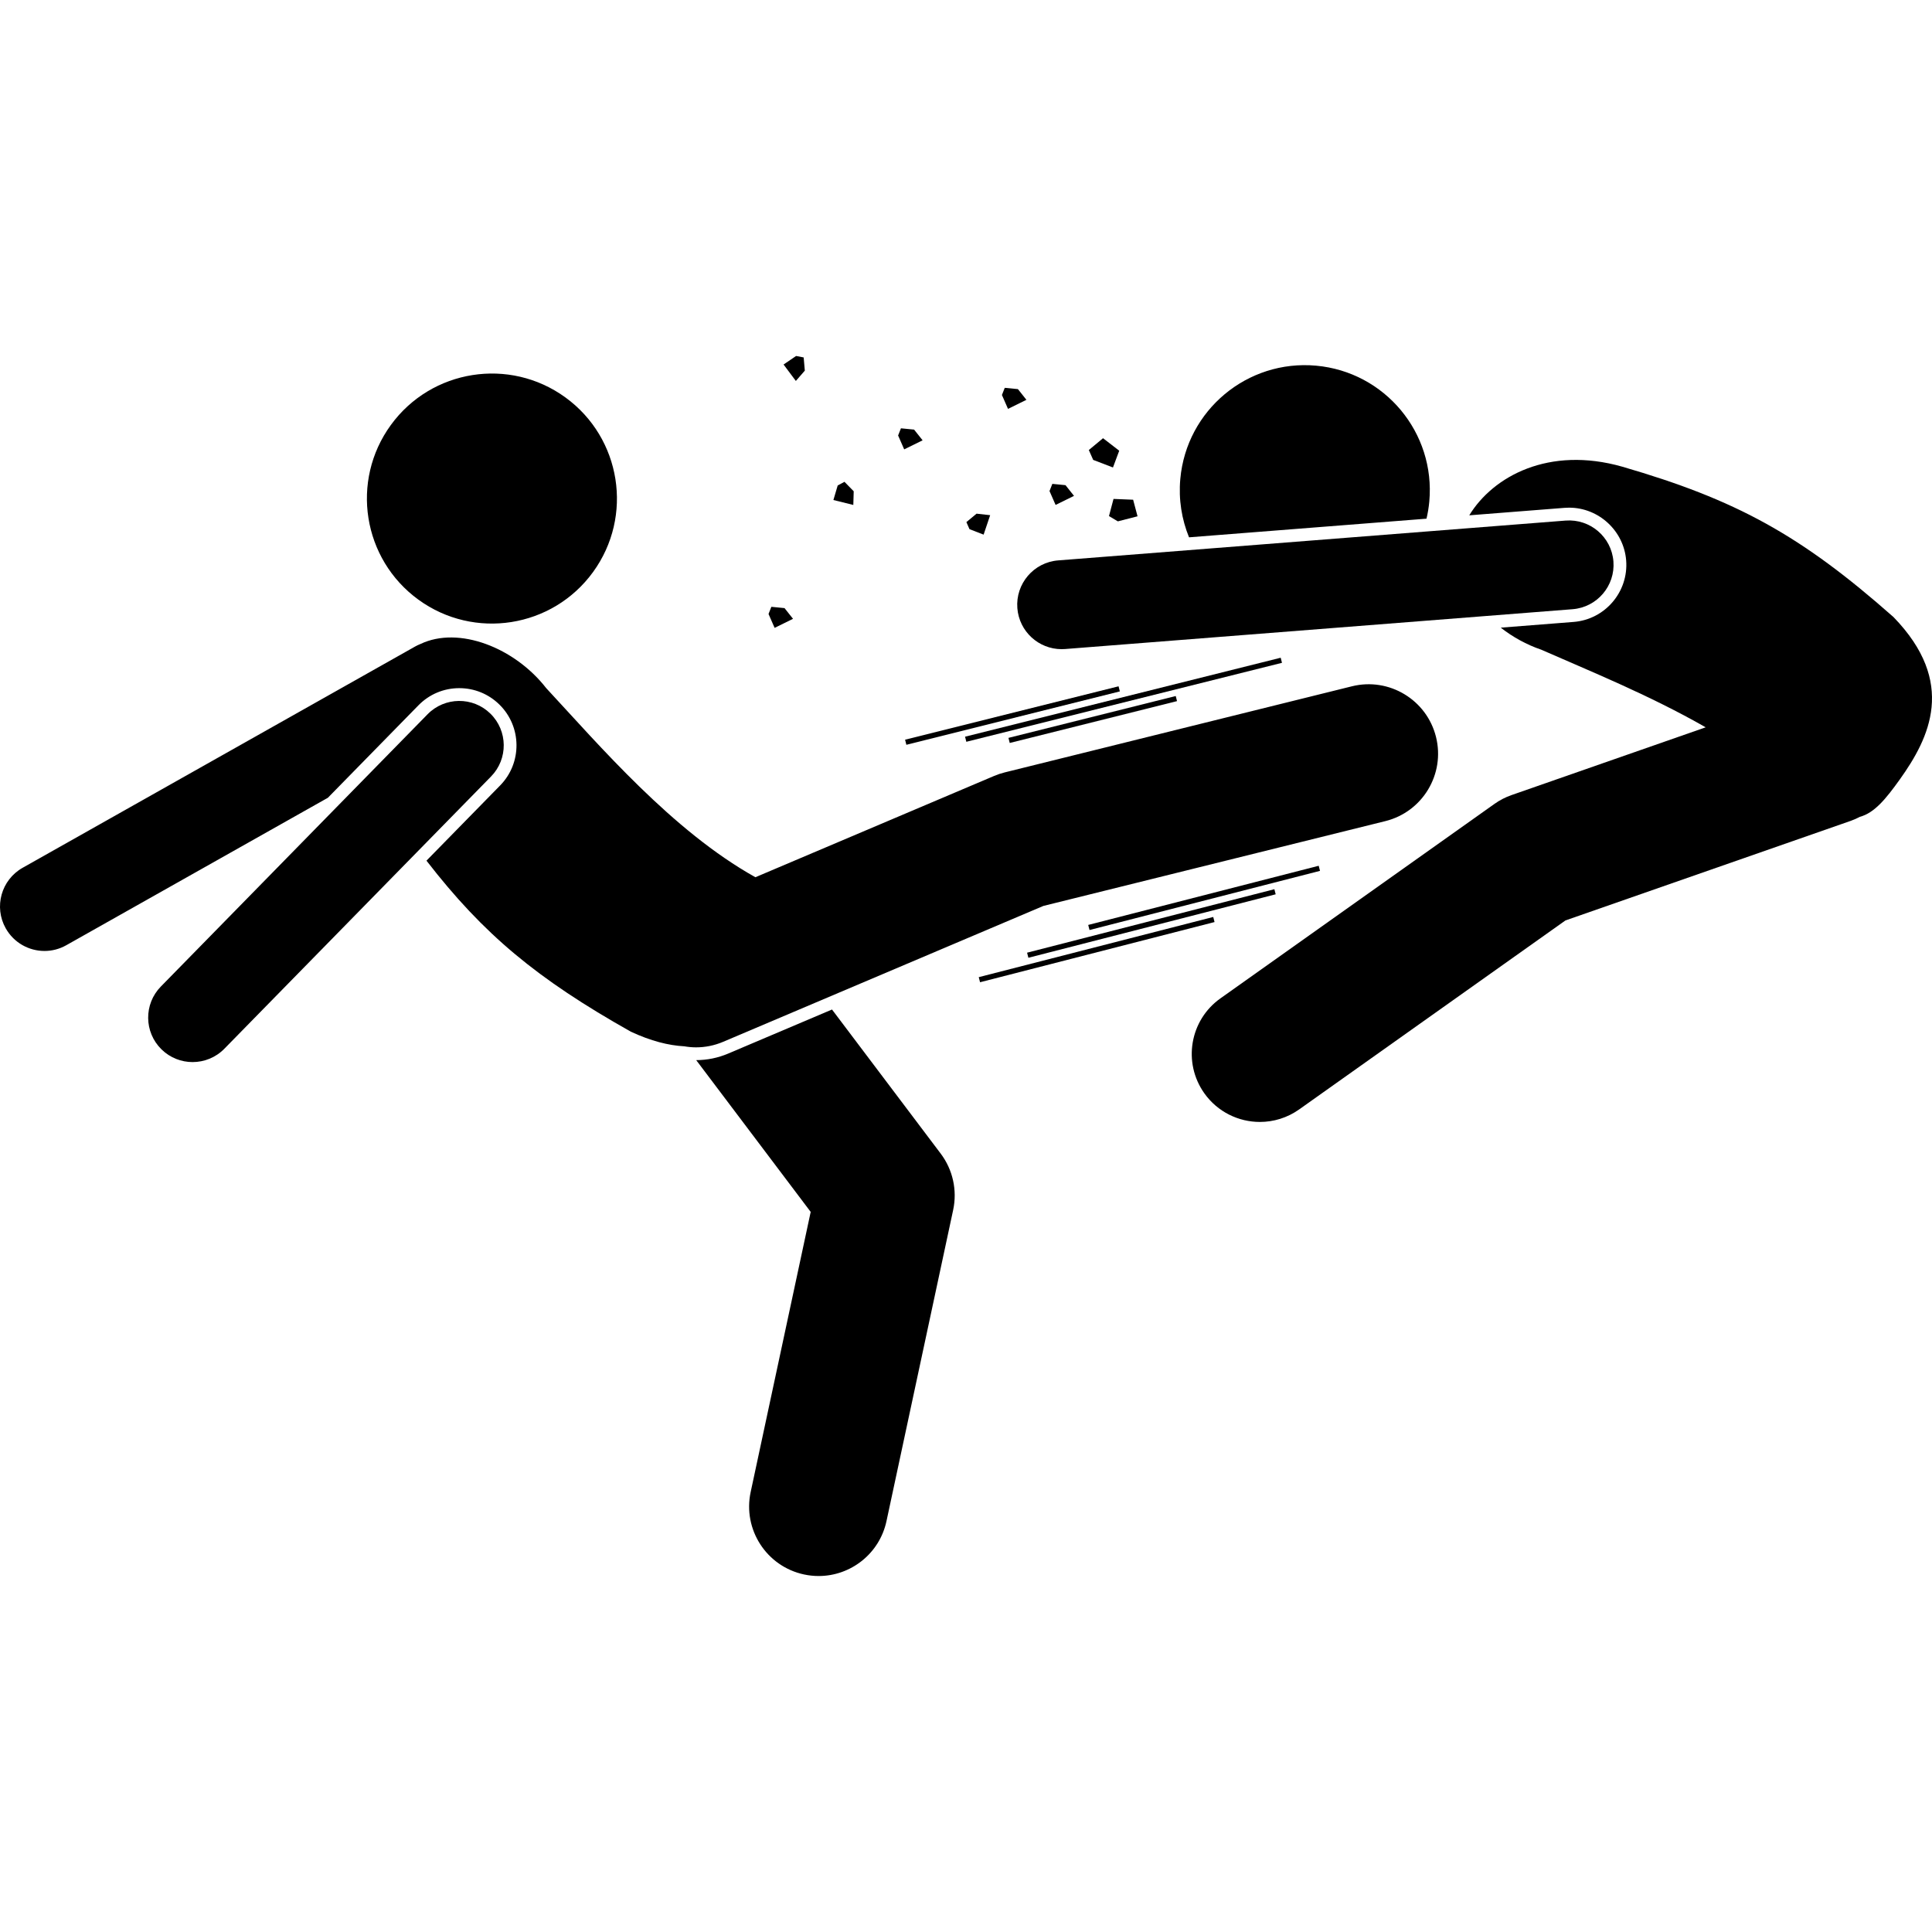 <svg id="SvgjsSvg1001" width="256" height="256" xmlns="http://www.w3.org/2000/svg" version="1.1"
    xmlns:xlink="http://www.w3.org/1999/xlink" xmlns:svgjs="http://svgjs.com/svgjs">
    <defs id="SvgjsDefs1002"></defs>
    <g id="SvgjsG1008">
        <svg xmlns="http://www.w3.org/2000/svg" enable-background="new 0 0 347.735 219.591"
            viewBox="0 0 347.735 219.591" width="256" height="256">
            <path
                d="M125.308 126.737l20.606 27.318-10.803 50.414c-1.446 6.75 2.854 13.395 9.604 14.842.883.189 1.764.28 2.632.28 5.768 0 10.952-4.016 12.21-9.883l12-56c.76-3.547-.059-7.25-2.243-10.146l-19.563-25.934-18.695 7.932C129.221 126.338 127.287 126.733 125.308 126.737zM11.93 106.057l47.083-26.54L75.31 62.88c1.952-1.994 4.565-3.093 7.357-3.093 2.711 0 5.271 1.045 7.208 2.942 4.057 3.974 4.124 10.508.149 14.565L76.76 90.836c10.285 13.288 19.871 21.257 36.78 30.78 3.599 1.68 6.782 2.481 9.62 2.633.697.12 1.405.189 2.12.189 1.628 0 3.283-.32 4.877-.997l57.647-24.46 61.538-15.262c6.7-1.662 10.785-8.44 9.124-15.141-1.663-6.701-8.449-10.787-15.142-9.124l-62.5 15.5c-.64.159-1.267.368-1.874.625l-42.987 18.24c-14.969-8.344-28.09-23.745-37.651-34.034-5.688-7.309-15.75-11.234-22.637-7.945-.317.128-.631.27-.937.443L4.073 92.119c-3.849 2.17-5.21 7.049-3.04 10.897 1.47 2.607 4.183 4.073 6.977 4.073C9.339 107.089 10.688 106.757 11.93 106.057z"
                fill="#000000" class="color000 svgShape"></path>
            <path
                d="M88.382,75.686c3.092-3.156,3.04-8.221-0.116-11.313c-3.158-3.093-8.223-3.04-11.313,0.117l-48,49
		c-3.092,3.156-3.04,8.221,0.116,11.313c1.558,1.525,3.578,2.285,5.598,2.285c2.075,0,4.149-0.802,5.716-2.402L88.382,75.686z"
                fill="#000000" class="color000 svgShape"></path>
            <circle cx="88.543" cy="25.667" r="22.5" transform="rotate(-53.978 88.537 25.667)"
                fill="#000000" class="color000 svgShape"></circle>
            <path
                d="M257.257 26.181c1.121-12.376-8.004-23.317-20.379-24.437C224.5.623 213.561 9.746 212.44 22.123c-.336 3.71.255 7.289 1.571 10.515l42.741-3.354C256.988 28.275 257.161 27.241 257.257 26.181zM340.801 46.988c-16.753-14.816-28.367-21.12-48.811-27.062-13.211-3.756-23.255 1.728-27.543 8.753l17.166-1.347c.271-.021.54-.031.806-.031 5.34 0 9.851 4.17 10.269 9.494.444 5.662-3.801 10.63-9.463 11.074l-13.109 1.029c2.158 1.688 4.639 3.065 7.28 3.962 8.423 3.71 19.422 8.15 29.605 13.975l-34.952 12.2c-1.087.379-2.114.909-3.053 1.575l-49.335 35.012c-5.518 3.916-6.815 11.563-2.9 17.08 2.389 3.365 6.165 5.161 10.001 5.161 2.451 0 4.928-.734 7.079-2.261l47.92-34.008 51.362-17.929c.57-.199 1.107-.448 1.628-.72 2.62-.709 4.661-3.194 7.194-6.736C347.278 68.757 352.226 58.755 340.801 46.988z"
                fill="#000000" class="color000 svgShape"></path>
            <path
                d="M283.045,45.577c4.404-0.346,7.695-4.196,7.35-8.602c-0.346-4.404-4.198-7.689-8.602-7.35l-91.333,7.167
		c-4.404,0.346-7.695,4.196-7.35,8.602c0.329,4.192,3.832,7.374,7.967,7.374c0.21,0,0.422-0.008,0.635-0.024L283.045,45.577z"
                fill="#000000" class="color000 svgShape"></path>
            <rect width="43.572" height=".945" x="175.59" y="106.381"
                transform="rotate(-14.396 197.346 106.823)" fill="#000000" class="color000 svgShape"></rect>
            <rect width="42.829" height=".945" x="195.304" y="97.074"
                transform="rotate(-14.396 216.686 97.518)" fill="#000000" class="color000 svgShape"></rect>
            <rect width="45.952" height=".945" x="184.251" y="101.681"
                transform="rotate(-14.396 207.195 102.124)" fill="#000000" class="color000 svgShape"></rect>
            <rect width="31.037" height=".945" x="181.16" y="64.957"
                transform="rotate(-14.046 196.675 65.43)" fill="#000000" class="color000 svgShape"></rect>
            <rect width="39.607" height=".945" x="162.428" y="64.237"
                transform="rotate(-14.04 182.265 64.718)" fill="#000000" class="color000 svgShape"></rect>
            <rect width="58.562" height=".945" x="172.938" y="61.404"
                transform="rotate(-14.046 202.215 61.877)" fill="#000000" class="color000 svgShape"></rect>
            <polygon
                points="199.602 28.813 201.198 29.765 204.742 28.856 203.949 25.871 200.42 25.728"
                fill="#000000" class="color000 svgShape"></polygon>
            <polygon
                points="177.038 32.154 178.217 28.655 175.771 28.381 173.937 29.899 174.493 31.169"
                fill="#000000" class="color000 svgShape"></polygon>
            <polygon
                points="142.734 47.307 141.204 45.379 138.834 45.147 138.325 46.437 139.421 48.936"
                fill="#000000" class="color000 svgShape"></polygon>
            <polygon
                points="193.307 25.179 191.777 23.251 189.407 23.019 188.898 24.309 189.994 26.809"
                fill="#000000" class="color000 svgShape"></polygon>
            <polygon
                points="166.057 15.179 164.527 13.251 162.157 13.019 161.648 14.309 162.744 16.809"
                fill="#000000" class="color000 svgShape"></polygon>
            <polygon points="184.742 7.892 183.213 5.964 180.843 5.732 180.334 7.022 181.429 9.522"
                fill="#000000" class="color000 svgShape"></polygon>
            <polygon
                points="153.657 24.352 151.994 22.648 150.774 23.308 150.002 25.925 153.586 26.811"
                fill="#000000" class="color000 svgShape"></polygon>
            <polygon points="144.857 2.635 144.65 .263 143.288 0 141.032 1.536 143.243 4.493"
                fill="#000000" class="color000 svgShape"></polygon>
            <polygon
                points="200.319 20.068 201.446 17.051 198.532 14.8 195.974 16.929 196.758 18.702"
                fill="#000000" class="color000 svgShape"></polygon>
        </svg>
    </g>
</svg>